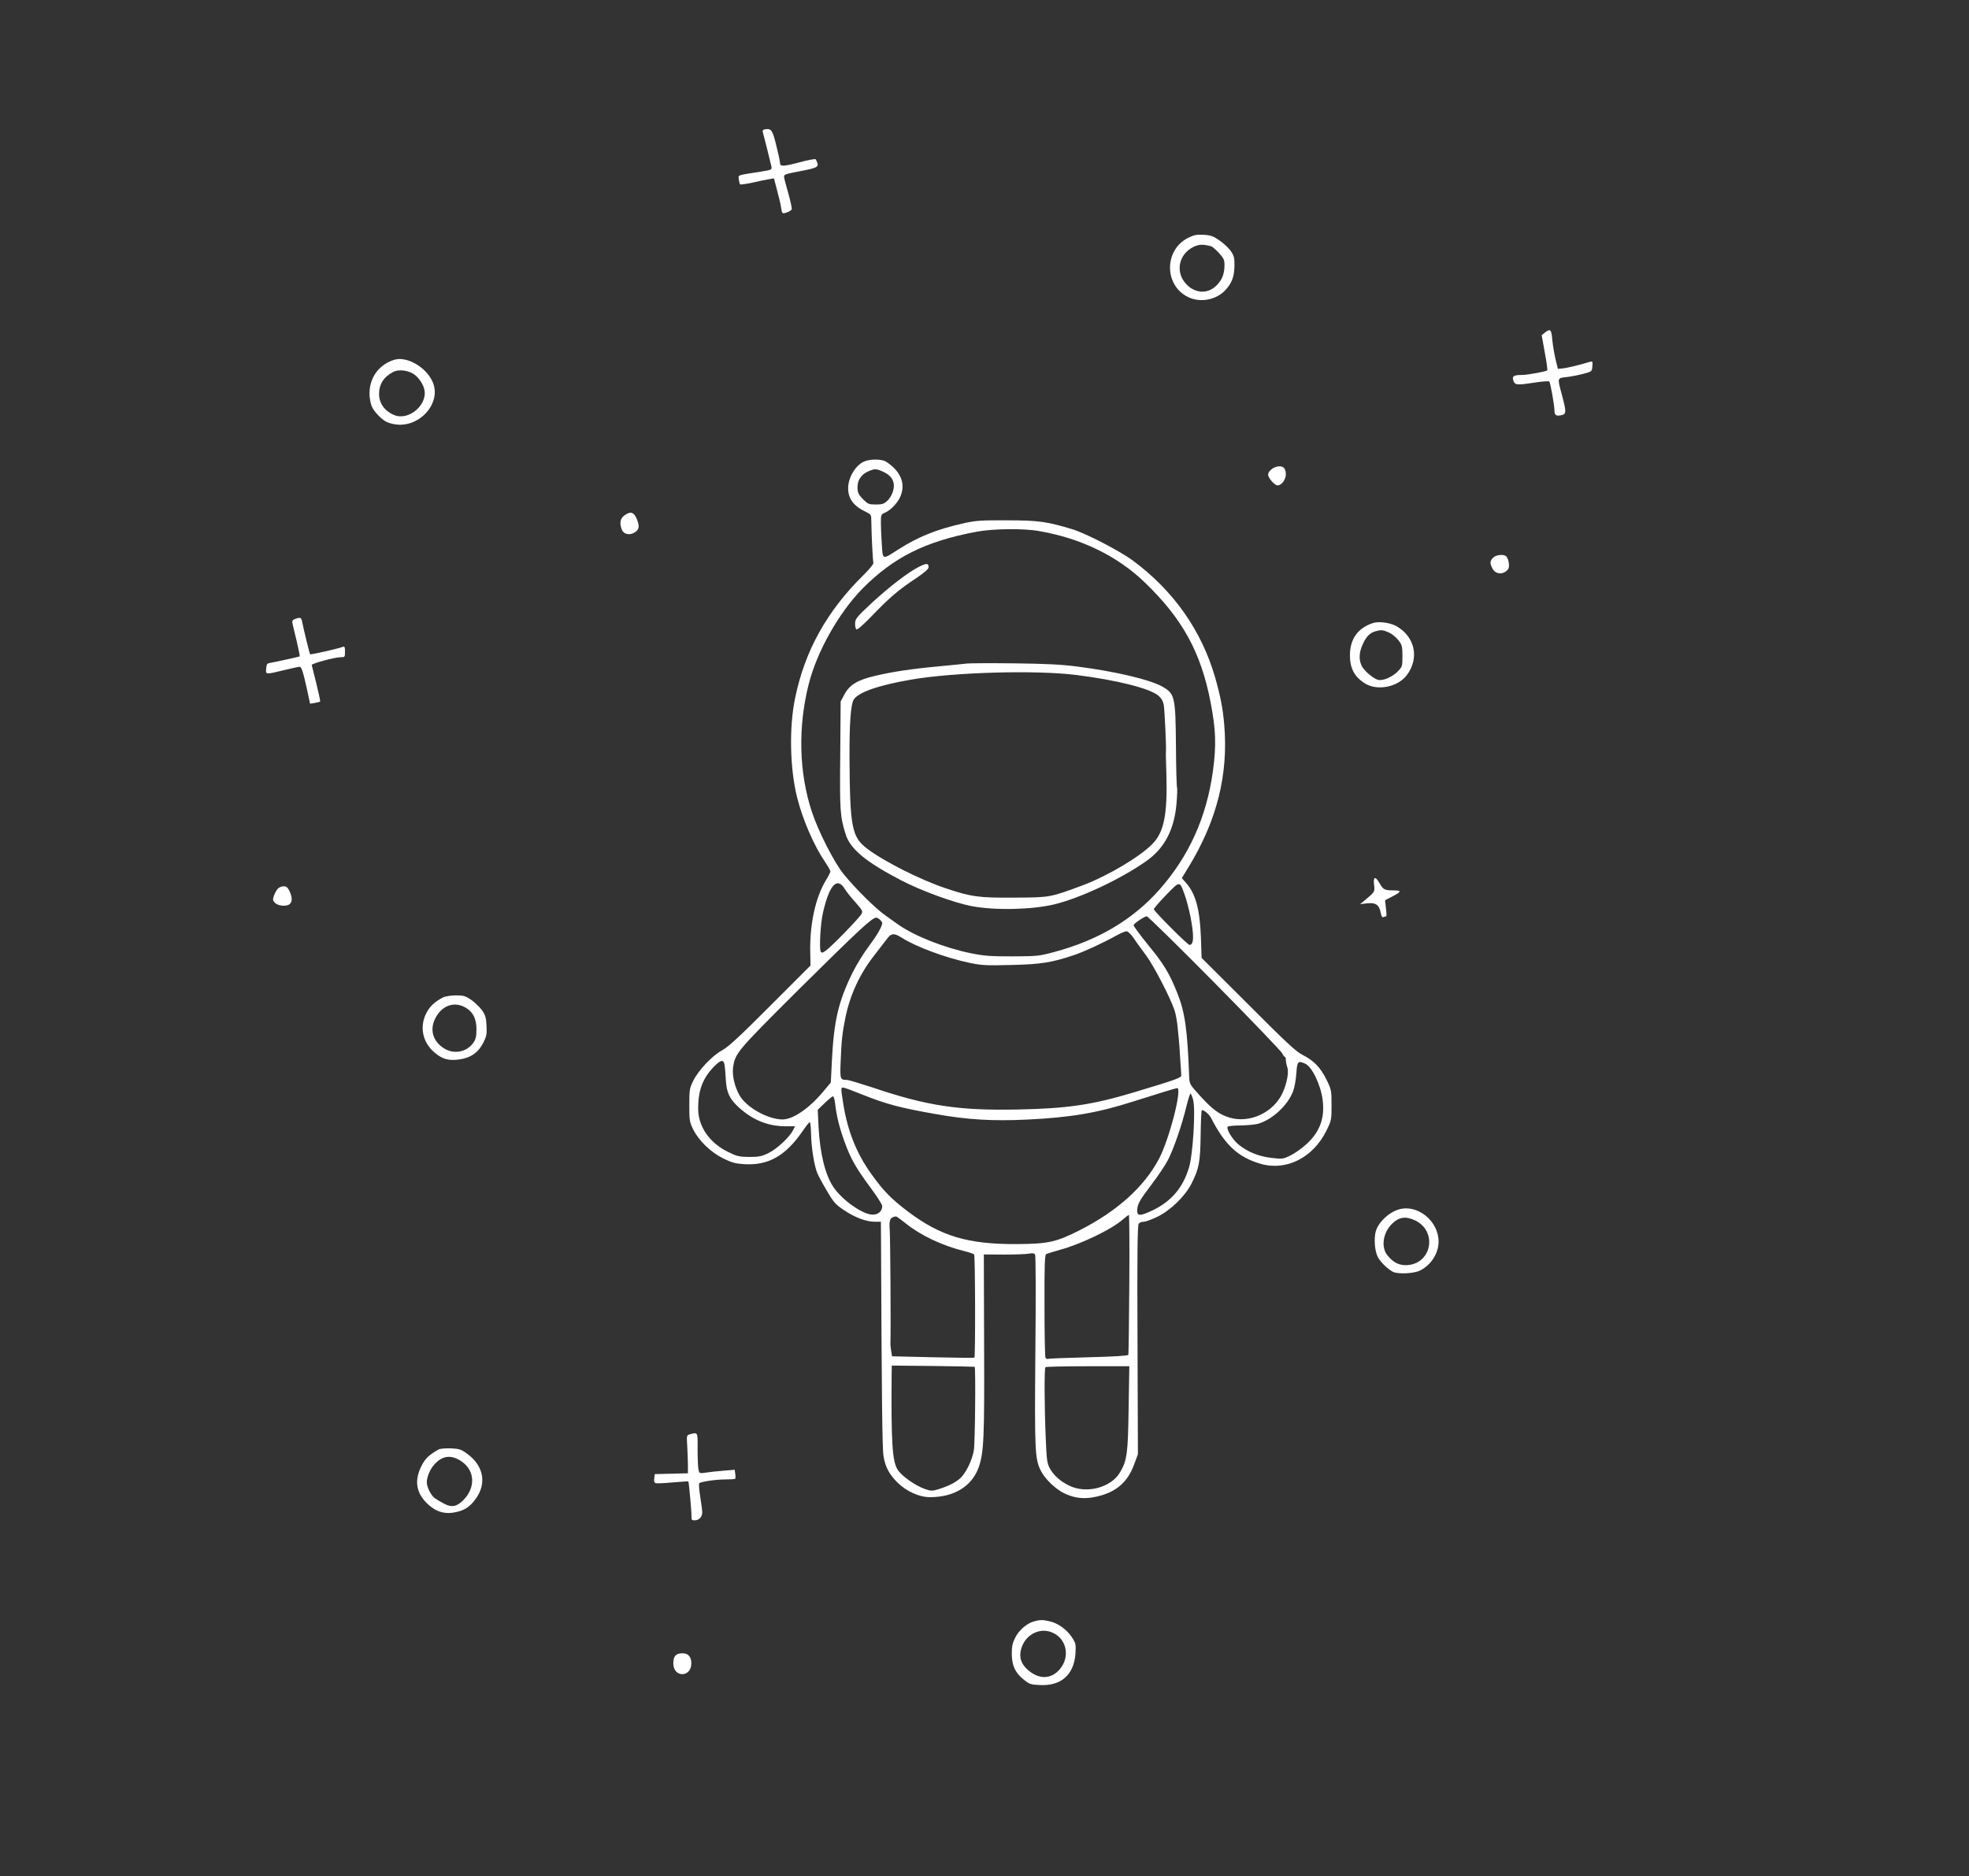 <?xml version="1.0" standalone="no"?>
<!DOCTYPE svg PUBLIC "-//W3C//DTD SVG 20010904//EN"
 "http://www.w3.org/TR/2001/REC-SVG-20010904/DTD/svg10.dtd">
<svg version="1.0" xmlns="http://www.w3.org/2000/svg"
 width="1444pt" height="1376pt" viewBox="0 0 1444 1376"
 preserveAspectRatio="xMidYMid meet">

<rect x="0" y="0" width="1444" height="1376" fill="#333333" stroke="none"/>

<g transform="translate(0,1376) scale(0.1,-0.1)"
fill="#fff" stroke="none">
<path d="M5612 12812 c-16 -2 -21 -9 -18 -20 10 -35 58 -228 63 -252 5 -25 2
-26 -79 -39 -179 -28 -163 -23 -160 -56 2 -17 6 -33 10 -37 4 -3 45 3 92 13
47 11 101 22 121 25 l35 6 23 -88 c13 -49 26 -102 28 -119 8 -54 9 -55 43 -43
18 6 34 16 36 23 3 7 -9 60 -25 118 -17 58 -31 112 -31 120 0 18 6 20 120 42
116 22 133 30 125 58 -4 12 -10 25 -14 29 -4 4 -58 -6 -120 -23 -118 -31 -141
-32 -141 -2 0 10 -12 67 -27 126 -27 112 -37 126 -81 119z"/>
<path d="M8712 12015 c-176 -90 -175 -349 2 -434 90 -44 210 -20 277 56 45 51
61 97 62 174 1 58 -3 73 -27 108 -15 22 -53 57 -83 78 -45 31 -64 38 -116 41
-52 3 -71 -1 -115 -23z m170 -61 c9 -3 35 -25 57 -49 35 -38 41 -51 41 -87 0
-66 -16 -108 -57 -150 -65 -67 -160 -62 -227 12 -77 86 -52 214 54 268 43 21
70 22 132 6z"/>
<path d="M11330 11321 l-24 -19 23 -127 c13 -69 21 -128 18 -131 -9 -9 -144
-34 -187 -34 -61 0 -73 -10 -61 -43 12 -32 25 -33 161 -12 52 8 98 11 102 7 8
-8 38 -176 38 -214 0 -33 12 -41 50 -33 38 8 38 23 5 147 -35 130 -36 125 36
133 34 4 89 15 123 24 60 16 61 17 64 55 3 36 2 38 -20 32 -70 -22 -167 -45
-198 -48 l-35 -3 -17 69 c-9 39 -20 103 -24 143 -7 78 -13 85 -54 54z"/>
<path d="M2890 11121 c-139 -44 -209 -180 -169 -326 7 -26 28 -57 59 -87 39
-38 59 -48 106 -58 183 -38 358 152 286 311 -49 109 -191 189 -282 160z m131
-97 c39 -19 77 -69 90 -116 30 -113 -112 -237 -220 -192 -70 29 -111 86 -111
154 0 73 34 126 105 163 33 17 92 14 136 -9z"/>
<path d="M6332 10373 c-61 -30 -112 -118 -112 -193 0 -79 40 -132 134 -176 34
-17 36 -20 36 -68 1 -100 11 -291 15 -304 3 -8 -30 -48 -73 -90 -268 -264
-430 -555 -501 -902 -45 -214 -38 -519 15 -730 42 -164 122 -350 205 -472 22
-32 39 -63 39 -69 0 -6 -16 -37 -35 -68 -75 -125 -118 -322 -113 -529 l2 -93
-295 -295 c-223 -224 -308 -302 -352 -326 -73 -39 -175 -147 -213 -224 -27
-55 -29 -67 -29 -179 0 -111 2 -124 28 -177 41 -83 129 -168 221 -214 64 -31
90 -38 155 -42 180 -10 304 62 433 251 21 31 42 57 47 57 4 0 8 -39 9 -87 2
-100 23 -232 46 -287 8 -20 40 -79 71 -131 48 -82 63 -99 123 -139 81 -55 164
-86 227 -86 l45 0 1 -137 c5 -1121 9 -1528 18 -1579 12 -80 41 -135 100 -194
68 -68 161 -110 242 -110 178 0 308 81 357 221 37 108 42 212 39 901 l-2 658
147 -1 c81 0 163 3 184 7 26 5 39 3 45 -7 5 -8 6 -317 2 -704 -6 -739 -4 -795
41 -883 33 -63 109 -135 175 -166 77 -35 145 -42 233 -22 143 32 228 105 276
238 l27 73 -3 838 c-3 637 0 842 9 853 6 8 23 14 37 14 14 0 60 17 101 37 97
48 202 150 249 243 56 111 64 157 67 353 1 98 5 180 8 183 9 10 53 -25 68 -54
102 -200 199 -289 363 -337 188 -55 385 44 483 242 37 75 38 79 38 188 0 108
-1 113 -37 187 -45 90 -92 139 -173 180 -50 25 -119 89 -401 372 l-342 341 -5
150 c-8 213 -40 325 -115 407 l-25 28 50 82 c208 341 292 678 261 1043 -10
120 -28 212 -68 351 -99 340 -303 630 -598 850 -98 73 -345 201 -449 233 -186
56 -246 65 -478 65 -195 1 -231 -2 -320 -22 -202 -46 -332 -99 -481 -194 -114
-74 -110 -75 -117 39 -4 54 -7 126 -7 159 0 58 2 62 28 73 41 17 92 69 113
115 43 95 8 187 -101 259 -32 22 -124 22 -168 0z m143 -72 c46 -21 70 -46 78
-82 10 -39 -12 -100 -45 -131 -25 -24 -39 -28 -85 -28 -51 0 -58 3 -94 39 -37
36 -44 58 -39 106 4 41 32 77 73 96 52 23 62 23 112 0z m1146 -436 c308 -53
574 -183 775 -377 277 -267 411 -512 482 -878 39 -202 43 -315 17 -506 -47
-338 -174 -620 -389 -865 -194 -221 -452 -375 -775 -461 -110 -30 -126 -31
-306 -32 -161 0 -207 3 -305 23 -196 40 -417 128 -535 212 -26 19 -67 48 -90
64 -74 52 -214 190 -307 303 -69 84 -186 313 -234 458 -95 288 -103 622 -23
937 60 239 222 525 395 701 227 229 461 346 834 416 121 23 346 26 461 5z
m-1424 -2627 c11 -18 45 -61 77 -96 50 -57 55 -65 44 -85 -14 -27 -222 -242
-262 -269 -23 -17 -30 -18 -37 -7 -12 20 -2 210 17 288 47 204 104 264 161
169z m2491 -40 c12 -31 30 -102 42 -158 28 -144 26 -210 -7 -210 -13 0 -253
240 -261 261 -2 5 38 51 89 104 104 107 99 107 137 3z m222 -649 c267 -270
489 -502 494 -515 6 -13 13 -24 18 -24 4 0 8 -11 8 -24 0 -14 5 -37 10 -52 14
-35 -2 -119 -34 -189 -65 -143 -239 -225 -387 -182 -76 23 -125 58 -217 159
-78 86 -79 87 -81 145 -13 343 -31 470 -87 610 -59 147 -100 215 -215 354 -60
74 -107 139 -106 144 5 14 79 64 97 65 8 0 233 -221 500 -491z m-2456 465 c9
-8 16 -19 16 -23 0 -25 -39 -92 -99 -172 -38 -50 -91 -137 -119 -193 -104
-213 -136 -350 -151 -643 l-8 -162 -57 -68 c-104 -124 -221 -203 -298 -203
-107 1 -263 88 -314 176 -35 60 -56 147 -48 204 16 108 24 117 500 591 424
420 520 509 550 509 7 0 20 -7 28 -16z m1858 -131 c17 -27 59 -84 92 -128 57
-77 179 -312 210 -405 8 -25 17 -74 21 -110 4 -36 8 -81 10 -100 2 -19 7 -83
10 -142 4 -58 8 -114 8 -123 2 -19 -25 -29 -343 -125 -309 -93 -492 -120 -856
-127 -435 -9 -668 27 -1070 163 -89 29 -171 54 -182 54 -51 0 -52 4 -47 134 6
156 12 210 36 328 34 163 104 315 208 448 36 46 78 101 94 122 32 45 53 47
110 11 107 -68 322 -147 495 -184 93 -19 125 -21 310 -16 218 5 296 18 457 72
73 24 222 93 314 145 30 16 62 30 72 30 10 0 32 -20 51 -47z m-2998 -935 c3
-18 7 -67 9 -108 5 -93 28 -141 98 -204 102 -92 213 -136 342 -136 l68 0 -17
-32 c-27 -52 -120 -137 -181 -166 -48 -23 -71 -27 -139 -27 -73 1 -89 4 -157
38 -135 67 -217 186 -217 317 0 130 32 218 109 300 56 59 78 64 85 18z m4258
11 c50 -22 114 -156 128 -266 17 -134 -21 -236 -122 -327 -32 -29 -83 -65
-114 -80 -54 -27 -60 -27 -139 -18 -94 11 -176 44 -243 99 -44 36 -92 116 -78
130 4 5 47 9 94 9 48 1 105 6 127 12 104 29 219 135 258 238 10 27 21 86 24
132 6 89 12 95 65 71z m-3247 -227 c176 -70 273 -96 534 -142 234 -42 422 -53
671 -41 319 15 519 49 775 131 186 59 320 100 328 100 39 0 -58 -377 -134
-520 -110 -207 -308 -384 -584 -524 -170 -86 -232 -99 -460 -100 -355 -2 -556
58 -793 236 -126 95 -184 155 -272 278 -108 150 -173 313 -205 510 -21 131
-21 130 13 120 15 -4 72 -26 127 -48z m2425 -38 c19 -68 -1 -404 -31 -499 -44
-146 -129 -245 -263 -310 -92 -44 -116 -45 -116 -6 0 48 15 75 105 194 47 61
100 141 119 177 42 79 104 260 136 393 13 53 27 97 31 97 3 0 12 -20 19 -46z
m-2625 -31 c10 -89 30 -169 68 -275 44 -123 84 -194 191 -338 47 -63 86 -124
86 -135 0 -36 -26 -61 -65 -63 -70 -5 -226 103 -293 202 -60 88 -99 248 -109
442 l-6 125 51 49 c29 28 56 50 61 50 5 0 13 -26 16 -57z m2157 -1320 c-2
-280 -5 -513 -7 -519 -2 -7 -97 -13 -290 -18 -157 -4 -292 -9 -299 -12 -8 -3
-16 2 -19 11 -4 8 -7 181 -7 383 -1 292 2 368 12 374 7 4 55 19 105 33 151 41
374 149 452 217 24 21 47 38 50 38 3 0 5 -228 3 -507z m-1636 442 c107 -86
266 -161 424 -200 36 -9 69 -20 74 -25 8 -8 10 -749 2 -757 -2 -2 -139 -1
-304 3 l-300 7 -6 36 c-3 20 -6 43 -6 51 4 118 -1 792 -5 840 -6 74 2 93 46
99 3 1 37 -24 75 -54z m502 -1049 c8 -9 3 -560 -6 -612 -13 -77 -61 -173 -104
-209 -36 -31 -90 -57 -160 -78 -42 -13 -52 -12 -96 3 -70 25 -168 94 -198 140
-40 60 -49 197 -45 695 l1 70 302 -3 c167 -2 304 -5 306 -6z m1129 -303 c-5
-333 -11 -382 -63 -471 -66 -113 -249 -160 -374 -97 -67 33 -115 77 -143 130
-18 34 -22 65 -28 220 -10 234 -11 510 -2 518 3 4 143 7 311 7 l304 0 -5 -307z"/>
<path d="M6741 9604 c-81 -41 -214 -143 -348 -266 -111 -104 -121 -116 -122
-150 -1 -20 4 -40 10 -44 7 -4 54 37 118 104 125 130 193 188 319 271 62 42
92 68 92 81 0 30 -14 31 -69 4z"/>
<path d="M7095 8894 c-22 -3 -112 -11 -200 -20 -209 -19 -346 -40 -475 -70
-132 -31 -190 -66 -228 -138 l-27 -51 -3 -395 c-4 -409 -1 -446 39 -577 34
-110 149 -205 411 -341 147 -76 383 -162 511 -187 171 -33 443 -27 607 12 191
46 484 183 674 316 135 94 207 230 224 422 5 61 7 114 4 119 -3 6 -7 143 -8
305 -3 360 -8 382 -97 434 -87 51 -342 112 -622 148 -124 16 -230 21 -465 24
-168 2 -323 1 -345 -1z m796 -84 c297 -37 544 -99 604 -152 23 -19 35 -41 40
-70 6 -36 18 -293 16 -335 -2 -23 -1 -37 3 -173 8 -298 -18 -425 -105 -512
-95 -95 -325 -231 -504 -299 -244 -91 -243 -91 -505 -92 -263 -2 -316 5 -509
70 -182 61 -453 198 -573 290 -111 85 -125 156 -128 666 -1 249 9 389 30 425
34 55 180 106 423 148 316 54 908 71 1208 34z"/>
<path d="M9350 10333 c-26 -10 -50 -35 -50 -54 0 -24 48 -79 69 -79 29 0 61
43 61 81 0 52 -29 71 -80 52z"/>
<path d="M4578 9979 c-30 -22 -36 -57 -18 -103 12 -32 52 -43 87 -25 38 21 45
41 28 90 -23 64 -49 74 -97 38z"/>
<path d="M10950 9670 c-24 -24 -25 -41 -5 -79 23 -45 80 -48 114 -7 14 16 7
71 -11 94 -16 19 -75 15 -98 -8z"/>
<path d="M2162 9220 c-17 -7 -21 -15 -17 -32 2 -13 17 -72 31 -131 14 -60 24
-110 22 -111 -4 -3 -198 -45 -223 -49 -15 -2 -21 -11 -23 -40 -4 -45 -6 -45
130 -12 57 14 108 25 115 25 14 0 25 -33 55 -168 l22 -103 36 6 c19 4 37 8 38
10 2 2 -11 61 -28 132 -18 70 -33 132 -34 136 -1 11 169 57 212 57 31 0 32 1
32 41 0 34 -3 40 -16 35 -37 -14 -235 -59 -240 -54 -4 5 -42 159 -60 246 -5
24 -16 26 -52 12z"/>
<path d="M10070 9191 c-112 -36 -170 -117 -170 -237 0 -95 33 -157 108 -205
91 -58 241 -29 308 58 94 124 63 280 -72 359 -46 27 -131 39 -174 25z m116
-70 c23 -10 54 -36 70 -57 26 -34 29 -45 29 -115 0 -75 -1 -79 -34 -113 -40
-41 -109 -71 -144 -62 -34 8 -99 63 -119 99 -24 45 -22 103 6 162 26 57 51 82
92 95 43 12 55 11 100 -9z"/>
<path d="M10077 7271 c6 -53 7 -51 -72 -117 l-30 -25 52 6 c62 7 88 -11 99
-70 5 -26 11 -35 21 -31 8 3 17 6 19 6 3 0 2 27 -2 59 l-6 59 50 26 c70 35 73
46 13 46 -66 0 -77 5 -103 51 -31 56 -49 51 -41 -10z"/>
<path d="M2037 7242 c-9 -10 -22 -33 -28 -51 -10 -29 -9 -35 8 -53 24 -23 84
-28 107 -9 21 17 20 51 -1 96 -13 27 -23 35 -43 35 -15 0 -34 -8 -43 -18z"/>
<path d="M3245 6443 c-60 -32 -95 -66 -120 -116 -48 -97 -27 -207 56 -281 60
-54 109 -68 193 -55 81 13 132 49 169 119 25 49 28 63 25 127 -3 60 -8 78 -33
114 -17 23 -52 57 -79 76 -43 29 -55 33 -115 33 -41 -1 -77 -7 -96 -17z m178
-78 c49 -32 72 -82 71 -156 0 -51 -5 -72 -23 -97 -50 -71 -149 -87 -222 -36
-74 51 -97 130 -60 209 48 103 147 137 234 80z"/>
<path d="M10258 4890 c-76 -23 -150 -95 -169 -162 -14 -53 -7 -144 15 -186 19
-37 70 -87 110 -109 37 -19 157 -14 202 10 81 42 134 126 134 212 0 151 -156
276 -292 235z m117 -79 c166 -76 129 -314 -51 -329 -61 -5 -107 18 -151 74
-45 59 -31 158 30 223 53 55 102 64 172 32z"/>
<path d="M5060 3241 c-25 -7 -25 -9 -20 -87 2 -43 5 -106 5 -139 l0 -60 -121
-3 -122 -3 -4 -30 c-3 -20 0 -33 9 -36 7 -3 64 -1 125 5 62 5 114 9 116 7 4
-4 24 -220 23 -252 -1 -29 2 -33 23 -33 32 0 56 25 56 58 0 15 -7 67 -15 117
-8 49 -11 93 -7 97 12 12 124 28 192 28 37 0 69 2 72 5 2 3 3 19 0 36 l-4 30
-82 -7 c-44 -3 -102 -10 -129 -14 -45 -7 -48 -6 -54 19 -4 14 -7 81 -7 149 1
132 3 129 -56 113z"/>
<path d="M3215 3129 c-71 -41 -97 -66 -125 -122 -55 -110 -37 -204 55 -285 59
-52 122 -69 197 -52 64 13 103 38 144 94 86 114 62 247 -61 335 -44 32 -57 36
-120 39 -39 1 -79 -2 -90 -9z m170 -87 c99 -68 104 -192 12 -285 -48 -47 -84
-54 -138 -26 -24 12 -56 31 -71 42 -27 20 -58 81 -58 115 0 39 23 95 53 129
60 69 126 77 202 25z"/>
<path d="M7580 1868 c-51 -15 -108 -64 -135 -119 -19 -37 -25 -64 -25 -116 1
-87 23 -138 85 -189 44 -36 53 -39 122 -42 154 -8 249 75 260 230 4 68 3 76
-25 119 -36 56 -103 105 -163 118 -53 13 -73 12 -119 -1z m150 -87 c95 -50
116 -175 43 -262 -56 -67 -135 -77 -209 -26 -62 42 -89 92 -80 151 19 123 143
192 246 137z"/>
<path d="M4983 1633 c-33 -6 -46 -29 -45 -76 4 -103 132 -99 132 4 0 56 -32
82 -87 72z"/>
</g>
</svg>
